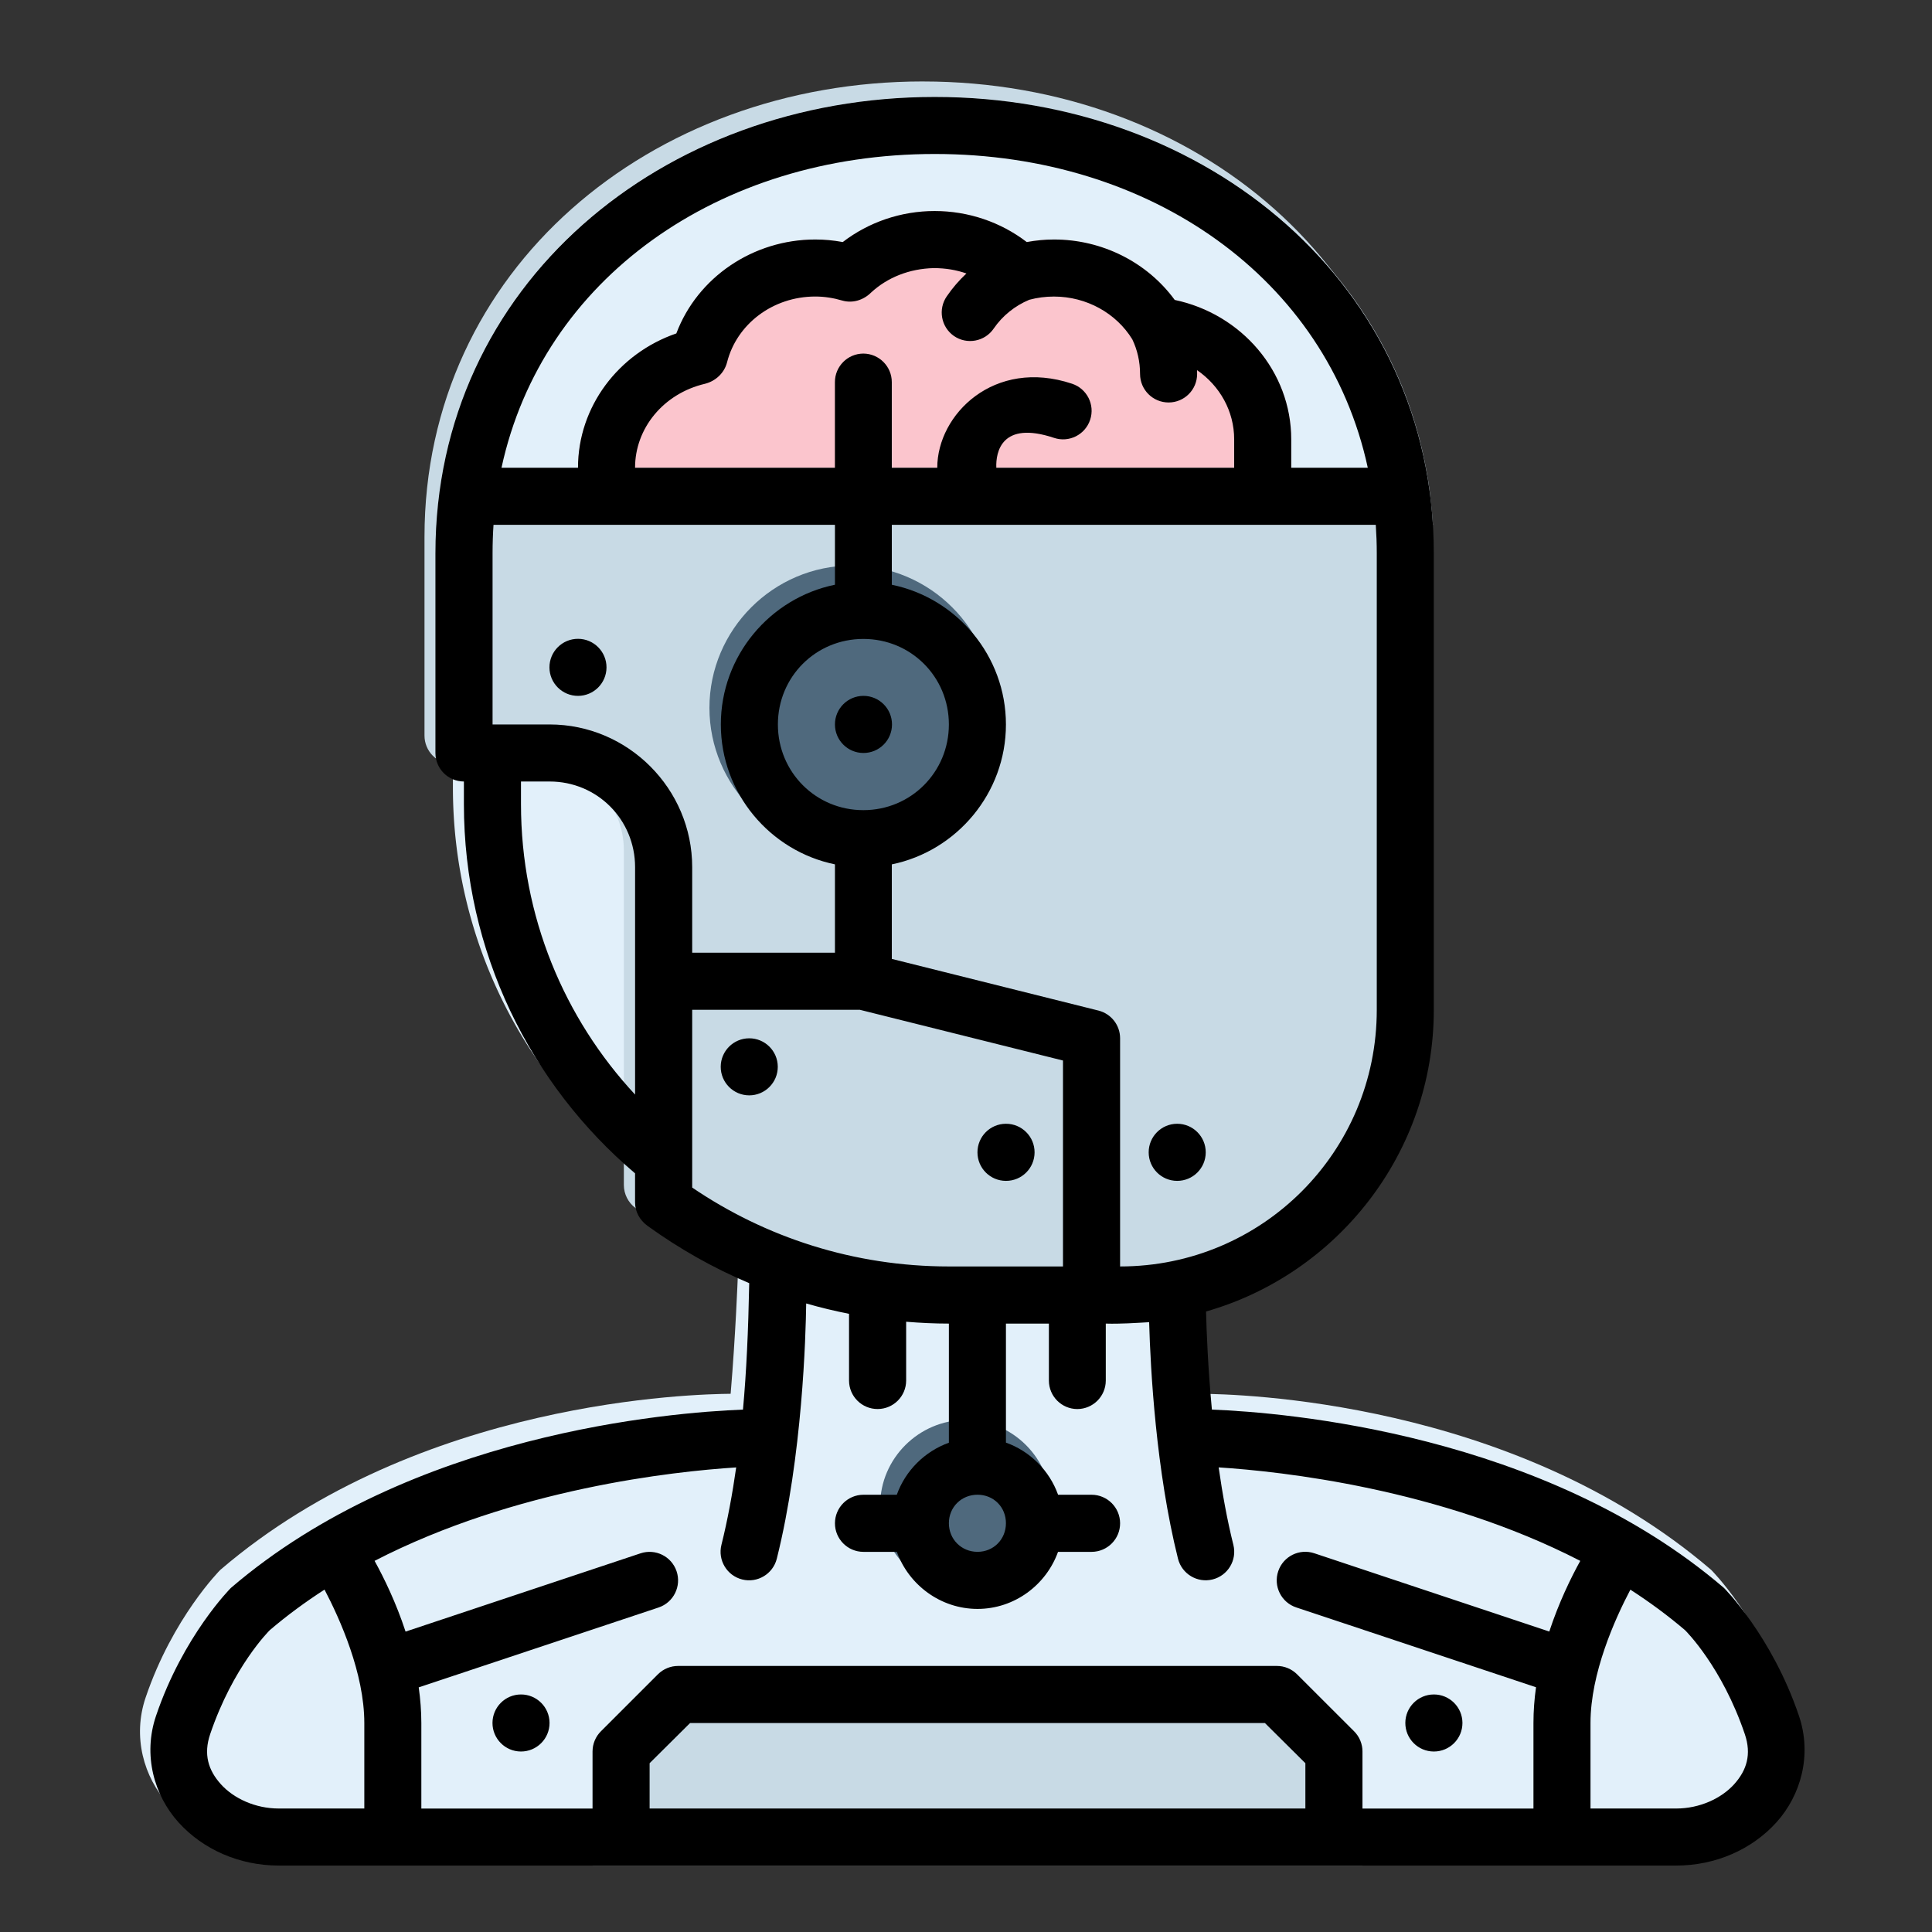 <?xml version="1.0" encoding="UTF-8" standalone="no"?>
<svg
   xmlns:dc="http://purl.org/dc/elements/1.1/"
   xmlns:cc="http://creativecommons.org/ns#"
   xmlns:rdf="http://www.w3.org/1999/02/22-rdf-syntax-ns#"
   xmlns:svg="http://www.w3.org/2000/svg"
   xmlns="http://www.w3.org/2000/svg"
   xmlns:sodipodi="http://sodipodi.sourceforge.net/DTD/sodipodi-0.dtd"
   xmlns:inkscape="http://www.inkscape.org/namespaces/inkscape"
   width="64pt"
   height="64pt"
   viewBox="0 0 22.578 22.578"
   version="1.1"
   id="svg831"
   inkscape:version="1.0 (4035a4fb49, 2020-05-01)"
   sodipodi:docname="29 - Artificial Intellegent.svg"
   inkscape:export-filename="E:\Project\Update\026 - Science And Technology\5 - Send\4 - Filledline\29 - Artificial Intellegent.png"
   inkscape:export-xdpi="576"
   inkscape:export-ydpi="576">
  <rect x="0" y="0" width="22.578" height="22.578" fill="#333333" stroke="none"/>
  <defs
     id="defs825">
    <pattern
       id="EMFhbasepattern"
       patternUnits="userSpaceOnUse"
       width="6"
       height="6"
       x="0"
       y="0" />
    <pattern
       id="EMFhbasepattern-9"
       patternUnits="userSpaceOnUse"
       width="6"
       height="6"
       x="0"
       y="0" />
    <pattern
       id="EMFhbasepattern-0"
       patternUnits="userSpaceOnUse"
       width="6"
       height="6"
       x="0"
       y="0" />
    <pattern
       id="EMFhbasepattern-7"
       patternUnits="userSpaceOnUse"
       width="6"
       height="6"
       x="0"
       y="0" />
    <pattern
       id="EMFhbasepattern-2"
       patternUnits="userSpaceOnUse"
       width="6"
       height="6"
       x="0"
       y="0" />
    <pattern
       id="EMFhbasepattern-98"
       patternUnits="userSpaceOnUse"
       width="6"
       height="6"
       x="0"
       y="0" />
    <pattern
       id="EMFhbasepattern-6"
       patternUnits="userSpaceOnUse"
       width="6"
       height="6"
       x="0"
       y="0" />
    <pattern
       id="EMFhbasepattern-01"
       patternUnits="userSpaceOnUse"
       width="6"
       height="6"
       x="0"
       y="0" />
    <pattern
       id="EMFhbasepattern-07"
       patternUnits="userSpaceOnUse"
       width="6"
       height="6"
       x="0"
       y="0" />
    <pattern
       id="EMFhbasepattern-8"
       patternUnits="userSpaceOnUse"
       width="6"
       height="6"
       x="0"
       y="0" />
    <pattern
       id="EMFhbasepattern-4"
       patternUnits="userSpaceOnUse"
       width="6"
       height="6"
       x="0"
       y="0" />
    <pattern
       id="EMFhbasepattern-40"
       patternUnits="userSpaceOnUse"
       width="6"
       height="6"
       x="0"
       y="0" />
    <pattern
       id="EMFhbasepattern-08"
       patternUnits="userSpaceOnUse"
       width="6"
       height="6"
       x="0"
       y="0" />
    <pattern
       id="EMFhbasepattern-04"
       patternUnits="userSpaceOnUse"
       width="6"
       height="6"
       x="0"
       y="0" />
    <pattern
       id="EMFhbasepattern-014"
       patternUnits="userSpaceOnUse"
       width="6"
       height="6"
       x="0"
       y="0" />
    <pattern
       id="EMFhbasepattern-27"
       patternUnits="userSpaceOnUse"
       width="6"
       height="6"
       x="0"
       y="0" />
    <pattern
       id="EMFhbasepattern-09"
       patternUnits="userSpaceOnUse"
       width="6"
       height="6"
       x="0"
       y="0" />
    <pattern
       id="EMFhbasepattern-5"
       patternUnits="userSpaceOnUse"
       width="6"
       height="6"
       x="0"
       y="0" />
    <pattern
       id="EMFhbasepattern-018"
       patternUnits="userSpaceOnUse"
       width="6"
       height="6"
       x="0"
       y="0" />
  </defs>
  <sodipodi:namedview
     id="base"
     pagecolor="#ffffff"
     bordercolor="#666666"
     borderopacity="1.0"
     inkscape:pageopacity="0.0"
     inkscape:pageshadow="2"
     inkscape:zoom="3.4855846"
     inkscape:cx="42.666667"
     inkscape:cy="53.107271"
     inkscape:document-units="pt"
     inkscape:current-layer="layer1"
     showgrid="false"
     units="pt"
     inkscape:window-width="1366"
     inkscape:window-height="716"
     inkscape:window-x="-8"
     inkscape:window-y="-8"
     inkscape:window-maximized="1"
     inkscape:pagecheckerboard="true"
     inkscape:showpageshadow="false"
     inkscape:object-paths="true"
     inkscape:snap-intersection-paths="true"
     inkscape:snap-smooth-nodes="true"
     inkscape:snap-midpoints="true"
     showguides="true"
     inkscape:snap-bbox="true"
     inkscape:bbox-nodes="true"
     inkscape:snap-nodes="false"
     inkscape:snap-global="true"
     inkscape:snap-others="false"
     inkscape:document-rotation="0">
    <inkscape:grid
       type="xygrid"
       id="grid1378" />
    <sodipodi:guide
       position="0.97,21.608"
       orientation="78,0"
       id="guide1380"
       inkscape:locked="false" />
    <sodipodi:guide
       position="0.97,0.97"
       orientation="0,78"
       id="guide1382"
       inkscape:locked="false" />
    <sodipodi:guide
       position="21.608,0.97"
       orientation="-78,0"
       id="guide1384"
       inkscape:locked="false" />
    <sodipodi:guide
       position="21.608,21.608"
       orientation="0,-78"
       id="guide1386"
       inkscape:locked="false" />
  </sodipodi:namedview>
  <g
     inkscape:label="Icon"
     inkscape:groupmode="layer"
     id="layer1"
     transform="translate(0,-274.422)">
    <g
       transform="matrix(1.258,0,0,1.258,-76.111,-192.402)"
       style="display:inline;stroke-width:0.795"
       id="g804">
      <g
         id="g121728"
         style="display:inline;stroke-width:0.795">
        <path
           style="color:#000000;fill:#e2f0fa;stroke-width:0.795;stroke-linecap:round;stroke-linejoin:round;stroke-miterlimit:10"
           d="m 71.658,384.033 c -0.048,-0.563 -0.068,-1.135 -0.068,-1.135 v -0.678 c -5.18e-4,-0.146 -0.119,-0.264 -0.266,-0.264 h -3.705 c -0.145,5.1e-4 -0.263,0.118 -0.264,0.264 v 0.732 c 0,0 -0.02,0.534 -0.066,1.08 -0.313,0.003 -2.892,0.05 -4.741,1.636 0,0 -0.442,0.442 -0.694,1.187 -0.123,0.364 -0.017,0.738 0.209,0.988 0.226,0.251 0.564,0.4 0.93,0.4 4.32,-10e-6 8.641,-3e-5 12.961,0 0.366,0 0.703,-0.15 0.93,-0.4 0.226,-0.251 0.332,-0.624 0.209,-0.988 -0.252,-0.745 -0.695,-1.187 -0.695,-1.187 -1.849,-1.585 -4.423,-1.633 -4.738,-1.636 z"
           id="path440492"
           sodipodi:nodetypes="cccccccccsssssscc" />
        <path
           style="color:#000000;fill:#e2f0fa;stroke-width:0.795;stroke-linecap:round;stroke-linejoin:round;stroke-miterlimit:10"
           d="m 64.975,377.66 a 0.265,0.265 0 0 0 -0.266,0.266 v 0.473 c -3e-6,1.417 0.66,2.685 1.688,3.508 a 0.265,0.265 0 0 0 0.43,-0.207 v -3.773 A 0.265,0.265 0 0 0 66.562,377.66 Z"
           id="path440498" />
        <path
           style="color:#000000;fill:#c8dae5;stroke-width:0.795;stroke-linecap:round;stroke-linejoin:round;stroke-miterlimit:10"
           d="m 65.504,378.19 c 0.442,0 0.793,0.353 0.793,0.795 v 3.107 c -1.76e-4,0.085 0.041,0.165 0.109,0.215 0.785,0.571 1.756,0.91 2.801,0.91 h 1.588 c 1.604,0 2.91,-1.306 2.91,-2.91 v -4.234 c 5e-6,-2.485 -2.099,-4.232 -4.629,-4.232 l 6e-6,-1.9e-4 c -2.53,0 -4.631,1.747 -4.631,4.232 v 1.844 c -5.64e-4,0.145 0.116,0.264 0.262,0.266 z"
           id="path440516"
           sodipodi:nodetypes="csccssssccsccc" />
        <path
           id="path440522"
           style="color:#000000;fill:#e2f0fa;stroke-width:0.795;stroke-linecap:round;stroke-linejoin:round;stroke-miterlimit:10"
           d="m 261.072,346.859 c -8.519,0 -15.75,5.213 -17.223,13.02 -0.053,0.26 -0.089,0.547 -0.127,0.781 -0.062,0.401 -0.088,0.848 -0.119,1.199 11.279,0 22.559,0 33.838,0 h 1.098 c -0.021,-0.348 -0.055,-0.692 -0.098,-1.031 l -0.008,-0.1 c -1.09,-8.276 -8.537,-13.869 -17.361,-13.869 z"
           transform="matrix(0.265,0,0,0.265,0,280.067)"
           sodipodi:nodetypes="scccccccss" />
        <path
           id="path440530"
           style="color:#000000;fill:#fbc5cd;stroke-width:3.004;stroke-linecap:round;stroke-linejoin:round;stroke-miterlimit:10"
           d="m 261.076,350.859 c -1.175,0.001 -2.313,0.384 -3.229,1.088 -0.315,-0.059 -0.635,-0.09 -0.957,-0.09 -2.181,-3.5e-4 -4.127,1.325 -4.867,3.293 -2.027,0.695 -3.452,2.561 -3.453,4.705 h 25.002 v -0.994 c -2.1e-4,-2.384 -1.745,-4.399 -4.084,-4.887 -0.971,-1.326 -2.551,-2.117 -4.234,-2.117 -0.321,2.9e-4 -0.642,0.028 -0.957,0.086 -0.915,-0.701 -2.048,-1.084 -3.221,-1.084 z"
           transform="matrix(0.265,0,0,0.265,0,280.067)"
           sodipodi:nodetypes="ccccccsccccc" />
        <g
           style="stroke-width:0.795"
           id="g64644" />
        <path
           style="color:#000000;fill:#4f697d;stroke-width:0.795;stroke-linecap:round;stroke-linejoin:round;stroke-miterlimit:10"
           d="m 69.473,384.275 c -0.435,0 -0.795,0.358 -0.795,0.793 -2e-6,0.435 0.36,0.795 0.795,0.795 0.435,0 0.793,-0.36 0.793,-0.795 3e-6,-0.435 -0.358,-0.793 -0.793,-0.793 z"
           id="path440480" />
        <path
           id="path440598"
           style="color:#000000;fill:#c8dae5;stroke-width:3.004;stroke-linecap:round;stroke-linejoin:round;stroke-miterlimit:10"
           d="m 252.076,401.861 a 1,1 0 0 0 -0.701,0.289 l -2,2 a 1,1 0 0 0 -0.295,0.709 v 4 c 8.996,-3e-5 17.992,-3e-5 26.988,0 v -4 a 1,1 0 0 0 -0.295,-0.709 l -2.002,-2 a 1,1 0 0 0 -0.709,-0.289 z"
           transform="matrix(0.265,0,0,0.265,0,280.067)" />
        <path
           style="color:#000000;fill:#4f697d;stroke-width:0.795;stroke-linecap:round;stroke-linejoin:round;stroke-miterlimit:10"
           d="m 68.414,376.338 c -0.727,0 -1.322,0.595 -1.322,1.322 -5e-6,0.727 0.595,1.324 1.322,1.324 0.727,0 1.322,-0.597 1.322,-1.324 -2e-6,-0.727 -0.595,-1.322 -1.322,-1.322 z"
           id="path440558" />
      </g>
      <path
         id="path104432"
         style="color:#000000;fill:#000000;stroke-width:3.004;stroke-linecap:round;stroke-linejoin:round;stroke-miterlimit:10"
         d="m 243.572,362.855 v 7.006 c 0.002,0.55 0.448,0.995 0.998,0.996 v 0.791 c -1e-5,5.182 2.332,9.833 6,12.945 v 1.014 c -6e-5,0.321 0.154,0.622 0.44,0.829 1.118,0.806 2.303,1.476 3.562,2.007 -0.033,1.674 -0.098,3.113 -0.219,4.432 -2.574,0.1 -11.637,0.836 -17.952,6.252 0,0 -1.671,1.67 -2.624,4.484 -0.466,1.377 -0.066,2.787 0.789,3.734 0.855,0.947 2.131,1.514 3.514,1.514 16.329,-4e-5 32.658,-1.2e-4 48.986,0 1.383,0 2.658,-0.566 3.514,-1.514 0.855,-0.947 1.257,-2.357 0.791,-3.734 -0.953,-2.815 -2.629,-4.484 -2.629,-4.484 -6.317,-5.415 -15.382,-6.152 -17.951,-6.252 -0.138,-1.477 -0.188,-2.743 -0.205,-3.439 4.603,-1.315 7.984,-5.558 7.984,-10.576 v -16.004 c 2e-5,-9.394 -7.931,-15.996 -17.494,-15.996 -9.564,-5e-5 -17.504,6.602 -17.504,15.996 z m 32.684,-2.996 h -2.684 v -0.998 c -2.1e-4,-2.382 -1.748,-4.394 -4.084,-4.885 -0.971,-1.327 -2.55,-2.119 -4.234,-2.119 -0.32,3e-4 -0.639,0.032 -0.953,0.09 -0.916,-0.703 -2.052,-1.088 -3.23,-1.088 -1.175,0.001 -2.306,0.386 -3.22,1.088 -0.316,-0.059 -0.638,-0.09 -0.961,-0.09 -2.181,-3.5e-4 -4.132,1.325 -4.873,3.293 -2.025,0.696 -3.448,2.565 -3.447,4.709 h -2.682 c 1.435,-6.631 7.615,-11 15.188,-11 7.572,0 13.746,4.369 15.18,11 z m -14.07,-6.811 c -0.258,0.241 -0.489,0.509 -0.689,0.801 -0.312,0.453 -0.201,1.074 0.25,1.389 0.456,0.316 1.084,0.199 1.396,-0.26 0.306,-0.446 0.742,-0.798 1.246,-1.008 0.282,-0.076 0.571,-0.113 0.865,-0.113 1.145,1.1e-4 2.184,0.585 2.746,1.498 0.177,0.368 0.273,0.779 0.273,1.219 0.002,0.552 0.451,0.998 1.004,0.996 0.55,-0.002 0.994,-0.447 0.996,-0.996 0,-0.046 -6.8e-4,-0.091 -0.002,-0.137 0.801,0.551 1.301,1.441 1.301,2.424 v 0.998 h -8.338 c -0.024,-0.558 0.19,-1.659 2.02,-1.049 0.526,0.178 1.096,-0.107 1.27,-0.635 0.173,-0.524 -0.111,-1.088 -0.635,-1.262 -2.73,-0.91 -4.726,1.077 -4.725,2.945 h -1.594 v -2.998 c 0.002,-0.552 -0.446,-1.002 -0.998,-1.004 -0.552,0.002 -0.998,0.451 -0.996,1.004 v 2.998 h -7.006 c -2.3e-4,-1.382 0.993,-2.601 2.454,-2.944 0.374,-0.095 0.677,-0.38 0.772,-0.755 0.338,-1.332 1.598,-2.303 3.094,-2.303 0.32,0 0.638,0.051 0.943,0.141 0.363,0.105 0.744,-0.014 1.013,-0.282 0.571,-0.528 1.342,-0.835 2.19,-0.855 0.424,8e-5 0.799,0.065 1.15,0.188 z m -16.578,8.811 h 11.969 v 2.1 c -2.276,0.465 -4,2.49 -4,4.898 -10e-6,2.409 1.724,4.438 4,4.904 v 3.098 h -5.004 v -2.998 c -1e-5,-2.75 -2.248,-5.004 -4.998,-5.004 h -2 v -6.002 c 0,-0.337 0.011,-0.668 0.033,-0.996 z m 13.963,0 h 16.965 c 0.022,0.328 0.035,0.659 0.035,0.996 v 16.004 c 0,4.982 -4.016,8.998 -8.998,8.998 v -8.002 c -9.4e-4,-0.456 -0.312,-0.854 -0.754,-0.967 l -7.248,-1.812 v -3.314 c 2.275,-0.467 4,-2.496 4,-4.904 0,-2.408 -1.725,-4.433 -4,-4.898 z m -10.998,3.996 c -0.555,-0.002 -1.006,0.449 -1.004,1.004 0.002,0.552 0.452,0.998 1.004,0.996 0.549,-0.002 0.994,-0.447 0.996,-0.996 0.002,-0.552 -0.444,-1.002 -0.996,-1.004 z m 10,0.004 c 1.669,0 2.998,1.329 2.998,2.998 1e-5,1.669 -1.329,3.004 -2.998,3.004 -1.669,0 -2.996,-1.335 -2.996,-3.004 1e-5,-1.669 1.327,-2.998 2.996,-2.998 z m 0,1.996 c -0.552,0.002 -0.998,0.452 -0.996,1.004 10e-4,0.55 0.446,0.996 0.996,0.998 0.553,0.002 1.003,-0.445 1.004,-0.998 0.002,-0.555 -0.449,-1.006 -1.004,-1.004 z m -12.002,3.002 h 1.004 c 1.669,0 2.996,1.335 2.996,3.004 v 7.971 c -2.482,-2.67 -4,-6.244 -4,-10.184 z m 6.002,8.002 h 5.875 l 7.123,1.779 v 7.219 h -4 c -3.334,0 -6.435,-1.023 -8.998,-2.766 z m 1.996,1 c -0.549,0.002 -0.994,0.447 -0.996,0.996 -0.002,0.552 0.444,1.002 0.996,1.004 0.555,0.002 1.006,-0.449 1.004,-1.004 -0.002,-0.552 -0.452,-0.998 -1.004,-0.996 z m 9.002,2.996 c -0.553,10e-4 -1,0.451 -0.998,1.004 10e-4,0.551 0.447,0.997 0.998,0.998 0.553,0.002 1.003,-0.445 1.004,-0.998 0.002,-0.555 -0.449,-1.006 -1.004,-1.004 z m 6,0 c -0.552,0.002 -0.998,0.452 -0.996,1.004 0.001,0.55 0.446,0.996 0.996,0.998 0.553,0.002 1.003,-0.445 1.004,-0.998 0.002,-0.555 -0.449,-1.006 -1.004,-1.004 z m -11.5,6.66 v 2.344 c 0.002,0.552 0.451,0.998 1.004,0.996 0.55,-0.002 0.996,-0.446 0.998,-0.996 v -2.064 c 0.494,0.041 0.994,0.065 1.498,0.065 v 4.176 c -0.847,0.304 -1.523,0.978 -1.826,1.824 h -1.172 c -0.55,0.002 -0.994,0.448 -0.996,0.998 -0.002,0.552 0.444,1.002 0.996,1.004 h 1.174 c 0.418,1.159 1.534,2 2.828,2 1.294,0 2.406,-0.841 2.822,-2 h 1.178 c 0.552,-0.002 1,-0.451 0.998,-1.004 -0.002,-0.55 -0.448,-0.996 -0.998,-0.998 h -1.176 c -0.303,-0.848 -0.98,-1.525 -1.828,-1.828 v -4.172 h 1.506 v 2 c 0.002,0.55 0.446,0.994 0.996,0.996 0.55,-0.002 0.996,-0.446 0.998,-0.996 v -2 c 0.511,0.016 1.069,-0.024 1.52,-0.049 0.047,1.657 0.24,5.205 1.012,8.293 0.136,0.533 0.677,0.858 1.211,0.725 0.536,-0.133 0.863,-0.675 0.73,-1.211 -0.218,-0.871 -0.385,-1.8 -0.516,-2.717 2.187,0.14 7.755,0.74 12.676,3.277 -0.329,0.596 -0.751,1.46 -1.086,2.477 l -8.232,-2.742 c -0.524,-0.178 -1.093,0.102 -1.27,0.627 -0.178,0.526 0.107,1.098 0.635,1.271 l 8.402,2.797 c -0.058,0.41 -0.09,0.829 -0.09,1.254 v 2.998 c -1.998,-10e-6 -3.996,0 -5.994,0 v -2 c -2.3e-4,-0.266 -0.106,-0.521 -0.295,-0.709 l -2.002,-2 c -0.189,-0.186 -0.444,-0.291 -0.709,-0.289 H 252.076 c -0.262,2.6e-4 -0.514,0.105 -0.701,0.289 l -2,2 c -0.189,0.187 -0.295,0.443 -0.295,0.709 v 2 c -2.001,0 -4.001,-10e-6 -6.002,0 v -2.996 c 0,-0.424 -0.034,-0.843 -0.092,-1.252 l 8.412,-2.801 c 0.524,-0.177 0.805,-0.748 0.627,-1.271 -0.177,-0.521 -0.74,-0.8 -1.262,-0.627 l -8.238,2.744 c -0.334,-1.019 -0.757,-1.884 -1.086,-2.48 4.918,-2.536 10.484,-3.136 12.676,-3.275 -0.131,0.917 -0.3,1.846 -0.518,2.717 -0.132,0.536 0.194,1.078 0.73,1.211 0.534,0.133 1.075,-0.192 1.211,-0.725 0.901,-3.603 1.016,-7.834 1.031,-8.951 0.492,0.142 0.992,0.263 1.5,0.363 z m 4.504,6.344 c 0.564,0 0.996,0.434 0.996,0.998 1e-5,0.564 -0.432,1.004 -0.996,1.004 -0.564,0 -1.004,-0.44 -1.004,-1.004 0,-0.564 0.44,-0.998 1.004,-0.998 z m -22.891,3.326 c 0.541,1.031 1.395,2.933 1.395,4.678 v 2.996 c -0.999,0 -1.999,-10e-6 -2.998,0 -0.826,0 -1.583,-0.355 -2.029,-0.85 -0.446,-0.494 -0.615,-1.053 -0.377,-1.756 0.802,-2.367 2.064,-3.62 2.09,-3.646 0.609,-0.52 1.253,-0.992 1.92,-1.422 z m 45.777,0.002 c 0.665,0.429 1.308,0.902 1.916,1.42 0.026,0.026 1.294,1.28 2.096,3.646 0.238,0.703 0.071,1.261 -0.375,1.756 -0.446,0.494 -1.205,0.85 -2.031,0.85 -1.001,-10e-6 -2.003,0 -3.004,0 v -2.998 c 0,-1.744 0.855,-3.642 1.398,-4.674 z m -38.893,3.674 c -0.549,0.002 -0.994,0.447 -0.996,0.996 -0.002,0.552 0.444,1.002 0.996,1.004 0.555,0.002 1.006,-0.449 1.004,-1.004 -0.002,-0.552 -0.452,-0.998 -1.004,-0.996 z m 32.002,0 c -0.55,10e-4 -0.996,0.446 -0.998,0.996 -0.002,0.553 0.445,1.003 0.998,1.004 0.555,0.002 1.006,-0.449 1.004,-1.004 -0.002,-0.552 -0.452,-0.998 -1.004,-0.996 z m -26.072,1.002 h 20.152 l 1.418,1.408 v 1.588 c -7.663,-2e-5 -15.326,-2e-5 -22.988,0 v -1.588 z"
         transform="matrix(0.265,0,0,0.265,0,280.067)"
         sodipodi:nodetypes="cccsccccccsssssscccsscccscccscccccscccccccccccccccccccccccccccccccccscccsscscccsscccccsccssssssssssscssscsscsccccssccssscscccscscscsccccccccccccscccccccccccccccccccccccsccccccccccccscccccccccccssccscscsssccccssscscssssscscscccccccccccc" />
    </g>
  </g>
</svg>
